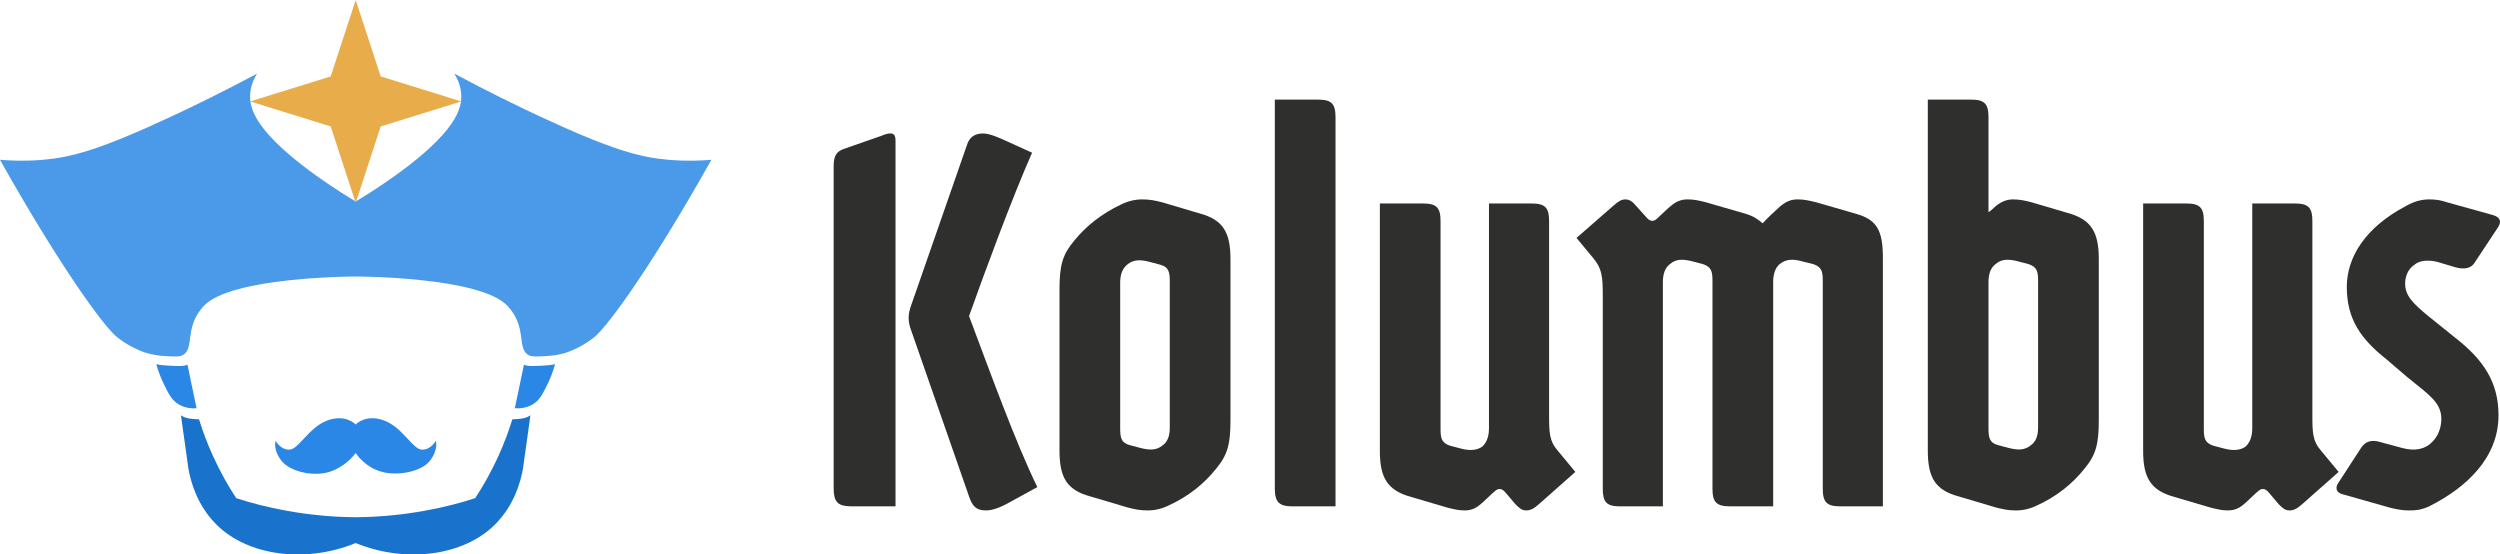 <?xml version="1.0" encoding="UTF-8"?><svg id="Layer_2" xmlns="http://www.w3.org/2000/svg" viewBox="0 0 1799.299 399.064"><defs><style>.cls-1{fill:#e8ad4a;}.cls-2{fill:#1973cc;}.cls-3{fill:#2a87e5;}.cls-4{fill:#2f2f2d;}.cls-5{fill:#4b9ae9;}</style></defs><g id="FULL_LOGO"><g id="PARTS"><path class="cls-2" d="m379.922,299.971c-2.456,1.159-4.71,1.37-7.953,1.647-.768.066-1.878.144-3.231.182-2.436,7.882-5.595,16.558-9.727,25.737-5.441,12.085-11.386,22.415-17.019,30.987-19.421,6.4-50.392,13.528-85.993,13.726-35.6-.198-66.572-7.325-85.993-13.726-5.633-8.573-11.578-18.902-17.019-30.987-4.132-9.179-7.291-17.855-9.727-25.737-1.352-.037-2.463-.116-3.231-.182-3.244-.277-5.497-.488-7.953-1.647-.825-.389-1.456-.783-1.835-1.035,1.773,12.71,3.545,25.42,5.318,38.129,1.692,9.66,6.275,26.521,20.153,40.412,22.774,22.794,64.369,28.022,100.287,13.365,35.918,14.658,77.513,9.429,100.287-13.365,13.878-13.89,18.461-30.752,20.153-40.412,1.773-12.71,3.545-25.42,5.318-38.129-.379.252-1.01.646-1.835,1.035Z"/><path class="cls-3" d="m313.615,317.232s-3.544,6.824-10.188,6.337c-6.652-.487-13.739-16.088-27.039-20.965-13.296-4.877-20.39,2.923-20.39,2.923,0,0-7.091-7.801-20.383-2.923-13.296,4.877-20.387,20.478-27.035,20.965-6.648.487-10.195-6.337-10.195-6.337,0,0-2.216,5.85,3.993,14.138,6.202,8.287,23.484,11.772,34.568,8.287,12.404-3.9,19.052-13.648,19.052-13.648,0,0,6.206,10.237,19.059,13.648,11.204,2.977,28.37,0,34.572-8.287,6.202-8.287,3.986-14.138,3.986-14.138Z"/><path class="cls-3" d="m120.954,263.117c-2.563-.145-5.293-.305-8.442-1.011,1.675,6.072,3.712,10.846,5.308,14.122,3.517,7.221,5.703,11.707,10.648,14.73,4.925,3.011,10.14,3.074,13.019,2.864-2.201-10.473-4.403-20.945-6.604-31.418-2.393,1.36-6.316,1.143-13.929.713Z"/><path class="cls-3" d="m391.046,263.117c2.563-.145,5.293-.305,8.442-1.011-1.675,6.072-3.712,10.846-5.308,14.122-3.517,7.221-5.703,11.707-10.648,14.73-4.925,3.011-10.14,3.074-13.019,2.864,2.201-10.473,4.403-20.945,6.604-31.418,2.393,1.36,6.316,1.143,13.929.713Z"/><path class="cls-5" d="m481,115c-19.875-1.717-40.138-6.832-92-31-16.044-7.476-37.282-17.787-62-31,1.987,3.192,4.857,8.826,5,16,.112,5.624-1.431,13.195-10,24-18.703,23.582-59.358,48.045-66,52-6.641-3.955-47.297-28.418-66-52-8.569-10.805-10.112-18.376-10-24,.143-7.174,3.013-12.808,5-16-24.718,13.213-45.956,23.524-62,31-51.862,24.168-72.126,29.283-92,31-13.178,1.139-24.054.6-31,0,39.548,70.499,73.453,119.175,84.568,127.922,10.081,7.933,20.614,11.047,20.614,11.047,5.221,1.544,9.855,2.052,12.649,2.237,7.764.516,11.646.774,14.165-.847,7.546-4.855,1.472-17.865,12.047-32,0,0,.928-1.241,2.433-2.922,19.191-21.437,109.524-21.437,109.524-21.437,0,0,90.333,0,109.524,21.437,1.505,1.681,2.433,2.922,2.433,2.922,10.567,14.125,4.596,27.241,12.047,32,2.465,1.574,6.365,1.332,14.165.847,1.5-.093,6.215-.442,11.352-1.79,0,0,11.083-2.909,21.91-11.494,11.19-8.874,45.132-57.45,84.568-127.922-6.946.6-17.822,1.139-31,0Z"/><polygon class="cls-1" points="256 0 274 55 332 73 274 91 256 146 238 91 180 73 238 55 256 0"/></g><g id="TEXT"><path class="cls-4" d="m600,120.832c0-6.3.42-10.92,6.72-13.44l27.721-9.66c2.939-1.26,4.619-1.68,6.3-1.68,2.939,0,3.78,1.68,3.78,5.46v262.919h-31.5c-10.5,0-13.021-3.36-13.021-13.44V120.832Zm55.86,117.179c-2.521-6.72-2.521-11.76,0-18.48l39.899-114.659c1.68-5.88,5.46-8.82,11.76-8.82,4.62,0,11.34,2.94,16.8,5.46l18.48,8.4c-14.28,32.34-34.02,85.68-45.36,117.6,14.7,39.06,33.181,90.299,49.14,123.059l-21.419,11.761c-3.78,2.1-10.08,5.04-15.54,5.04-7.981,0-10.08-4.2-12.181-10.08l-41.579-119.28Z"/><path class="cls-4" d="m784.798,357.291c-17.22-4.62-22.26-13.86-22.26-33.18v-115.5c0-17.64,2.101-25.2,10.5-35.28,8.4-10.499,20.16-19.739,33.6-26.039,5.04-2.521,10.08-3.78,15.54-3.78s9.24.84,14.28,2.1l26.88,7.981c17.22,4.62,22.26,13.859,22.26,33.18v115.499c0,17.641-2.1,25.2-10.5,35.28-8.399,10.5-19.739,19.74-33.6,26.04-5.04,2.519-10.08,3.78-15.54,3.78s-9.24-.841-14.28-2.101l-26.88-7.979Zm28.141-36.96l7.979,2.1c6.72,1.681,11.34,1.681,15.54-1.68,3.78-2.521,5.46-6.72,5.46-13.021v-104.999c0-7.14-.84-10.5-6.72-12.18l-7.981-2.101c-6.3-1.68-11.34-1.68-15.54,1.681-3.359,2.519-5.46,6.72-5.46,13.02v105c0,7.14.841,10.499,6.721,12.18Z"/><path class="cls-4" d="m917.515,71.693h31.079c9.66,0,12.601,2.939,12.601,12.6v280.139h-31.08c-9.24,0-12.6-2.94-12.6-12.6V71.693Z"/><path class="cls-4" d="m993.109,146.452h31.079c9.66,0,12.601,2.94,12.601,12.601v149.519c0,7.14.84,10.079,6.72,12.18l7.979,2.1c6.301,1.681,11.341,1.261,15.12-1.26,2.94-2.519,5.04-6.72,5.04-13.44v-161.7h30.66c9.66,0,12.6,2.94,12.6,12.601v138.6c0,13.859,0,19.739,6.72,27.3l12.181,14.699-25.62,22.681c-4.2,3.779-6.72,5.04-9.66,5.04-3.359,0-5.04-1.681-7.979-4.62l-7.141-8.4c-2.519-2.939-5.04-3.36-7.979-.42-.84.42-8.82,8.4-9.66,8.82-3.36,2.939-6.72,4.62-11.76,4.62-4.2,0-7.561-.841-12.6-2.101l-25.62-7.56c-17.22-4.62-22.68-13.86-22.68-33.18v-178.08Z"/><path class="cls-4" d="m1153.543,213.232c0-13.86-.42-19.74-6.72-27.3l-12.18-14.7,26.46-23.1c3.78-3.36,5.88-4.62,8.82-4.62,3.359,0,5.88,2.519,7.56,4.62l7.56,8.399c2.521,2.94,5.04,3.36,7.981.42.42-.42,8.819-8.399,9.66-8.819,3.359-2.94,7.14-4.62,11.76-4.62,5.04,0,8.399.84,13.44,2.1l28.98,8.4c5.46,1.68,8.819,4.2,11.76,6.72,3.36-3.78,8.82-8.82,13.02-12.6,3.78-2.94,7.141-4.62,12.181-4.62s7.979.84,13.44,2.1l28.98,8.4c14.7,4.2,18.9,12.18,18.9,31.5v178.919h-30.66c-9.66,0-12.6-2.94-12.6-12.6v-149.519c0-7.14-.84-10.08-6.72-12.18l-8.4-2.101c-6.3-1.68-11.34-1.68-15.96,2.101-2.939,2.519-4.62,6.72-4.62,13.02v161.279h-31.08c-9.659,0-12.6-2.94-12.6-12.6v-149.519c0-7.14-.84-10.08-6.72-12.18l-7.981-2.101c-6.72-1.68-11.76-1.68-15.96,2.101-3.359,2.519-5.039,6.72-5.039,13.02v161.279h-31.08c-9.24,0-12.181-2.94-12.181-12.6v-138.6Z"/><path class="cls-4" d="m1387.481,71.693h31.079c9.66,0,12.601,2.939,12.601,12.6v68.46c.84-.42,4.62-3.78,5.46-4.62,3.779-2.94,7.56-4.62,12.18-4.62,5.04,0,8.399.84,13.44,2.1l25.62,7.561c17.22,4.62,22.68,13.859,22.68,33.18v115.919c0,17.641-2.1,25.2-10.5,35.28-8.399,10.5-19.739,19.74-33.6,26.04-5.04,2.519-10.08,3.78-15.54,3.78s-9.239-.841-14.279-2.101l-26.88-7.979c-17.221-4.62-22.26-13.86-22.26-33.18V71.693Zm58.379,250.738c6.721,1.681,11.34,1.681,15.96-2.1,3.36-2.521,5.04-6.3,5.04-13.021v-104.999c0-7.14-.84-10.08-6.72-12.18l-7.979-2.101c-6.721-1.68-11.761-1.68-15.96,2.101-3.36,2.519-5.04,6.72-5.04,13.02v105c0,7.14.84,10.499,6.72,12.18l7.979,2.1Z"/><path class="cls-4" d="m1542.46,146.452h31.079c9.66,0,12.601,2.94,12.601,12.601v149.519c0,7.14.84,10.079,6.72,12.18l7.979,2.1c6.301,1.681,11.34,1.261,15.12-1.26,2.94-2.519,5.04-6.72,5.04-13.44v-161.7h30.66c9.66,0,12.6,2.94,12.6,12.601v138.6c0,13.859,0,19.739,6.72,27.3l12.181,14.699-25.62,22.681c-4.2,3.779-6.72,5.04-9.66,5.04-3.359,0-5.04-1.681-7.979-4.62l-7.141-8.4c-2.519-2.939-5.04-3.36-7.979-.42-.84.42-8.82,8.4-9.66,8.82-3.36,2.939-6.72,4.62-11.76,4.62-4.2,0-7.561-.841-12.6-2.101l-25.62-7.56c-17.22-4.62-22.68-13.86-22.68-33.18v-178.08Z"/><path class="cls-4" d="m1683.155,347.211l16.38-25.2c2.939-4.2,7.14-5.88,13.859-3.78l15.54,4.2c9.24,2.521,16.8.84,21.84-4.62,3.78-3.779,6.301-9.659,6.301-16.38,0-11.76-8.82-17.22-24.78-30.239l-14.7-12.601c-18.06-14.279-28.56-28.56-28.56-52.079,0-21,13.02-42.84,42.84-58.38,5.88-3.36,11.34-4.62,16.38-4.62,4.62,0,7.979.42,13.02,2.1l33.18,9.24c5.461,1.68,5.881,5.04,3.36,8.82l-16.38,24.779c-2.519,4.62-7.56,5.88-14.7,3.78l-12.6-3.78c-7.14-1.68-13.02-.84-16.38,2.101-4.62,2.939-6.72,8.399-6.72,13.44,0,8.82,5.46,14.28,17.22,23.94l19.32,15.539c19.739,15.54,30.659,31.5,30.659,55.44,0,30.239-22.68,51.659-49.14,65.1-5.88,2.939-10.08,3.36-15.54,3.36-4.62,0-8.819-.841-13.859-2.101l-34.02-9.66c-4.62-1.26-5.04-5.04-2.519-8.399Z"/></g></g></svg>
